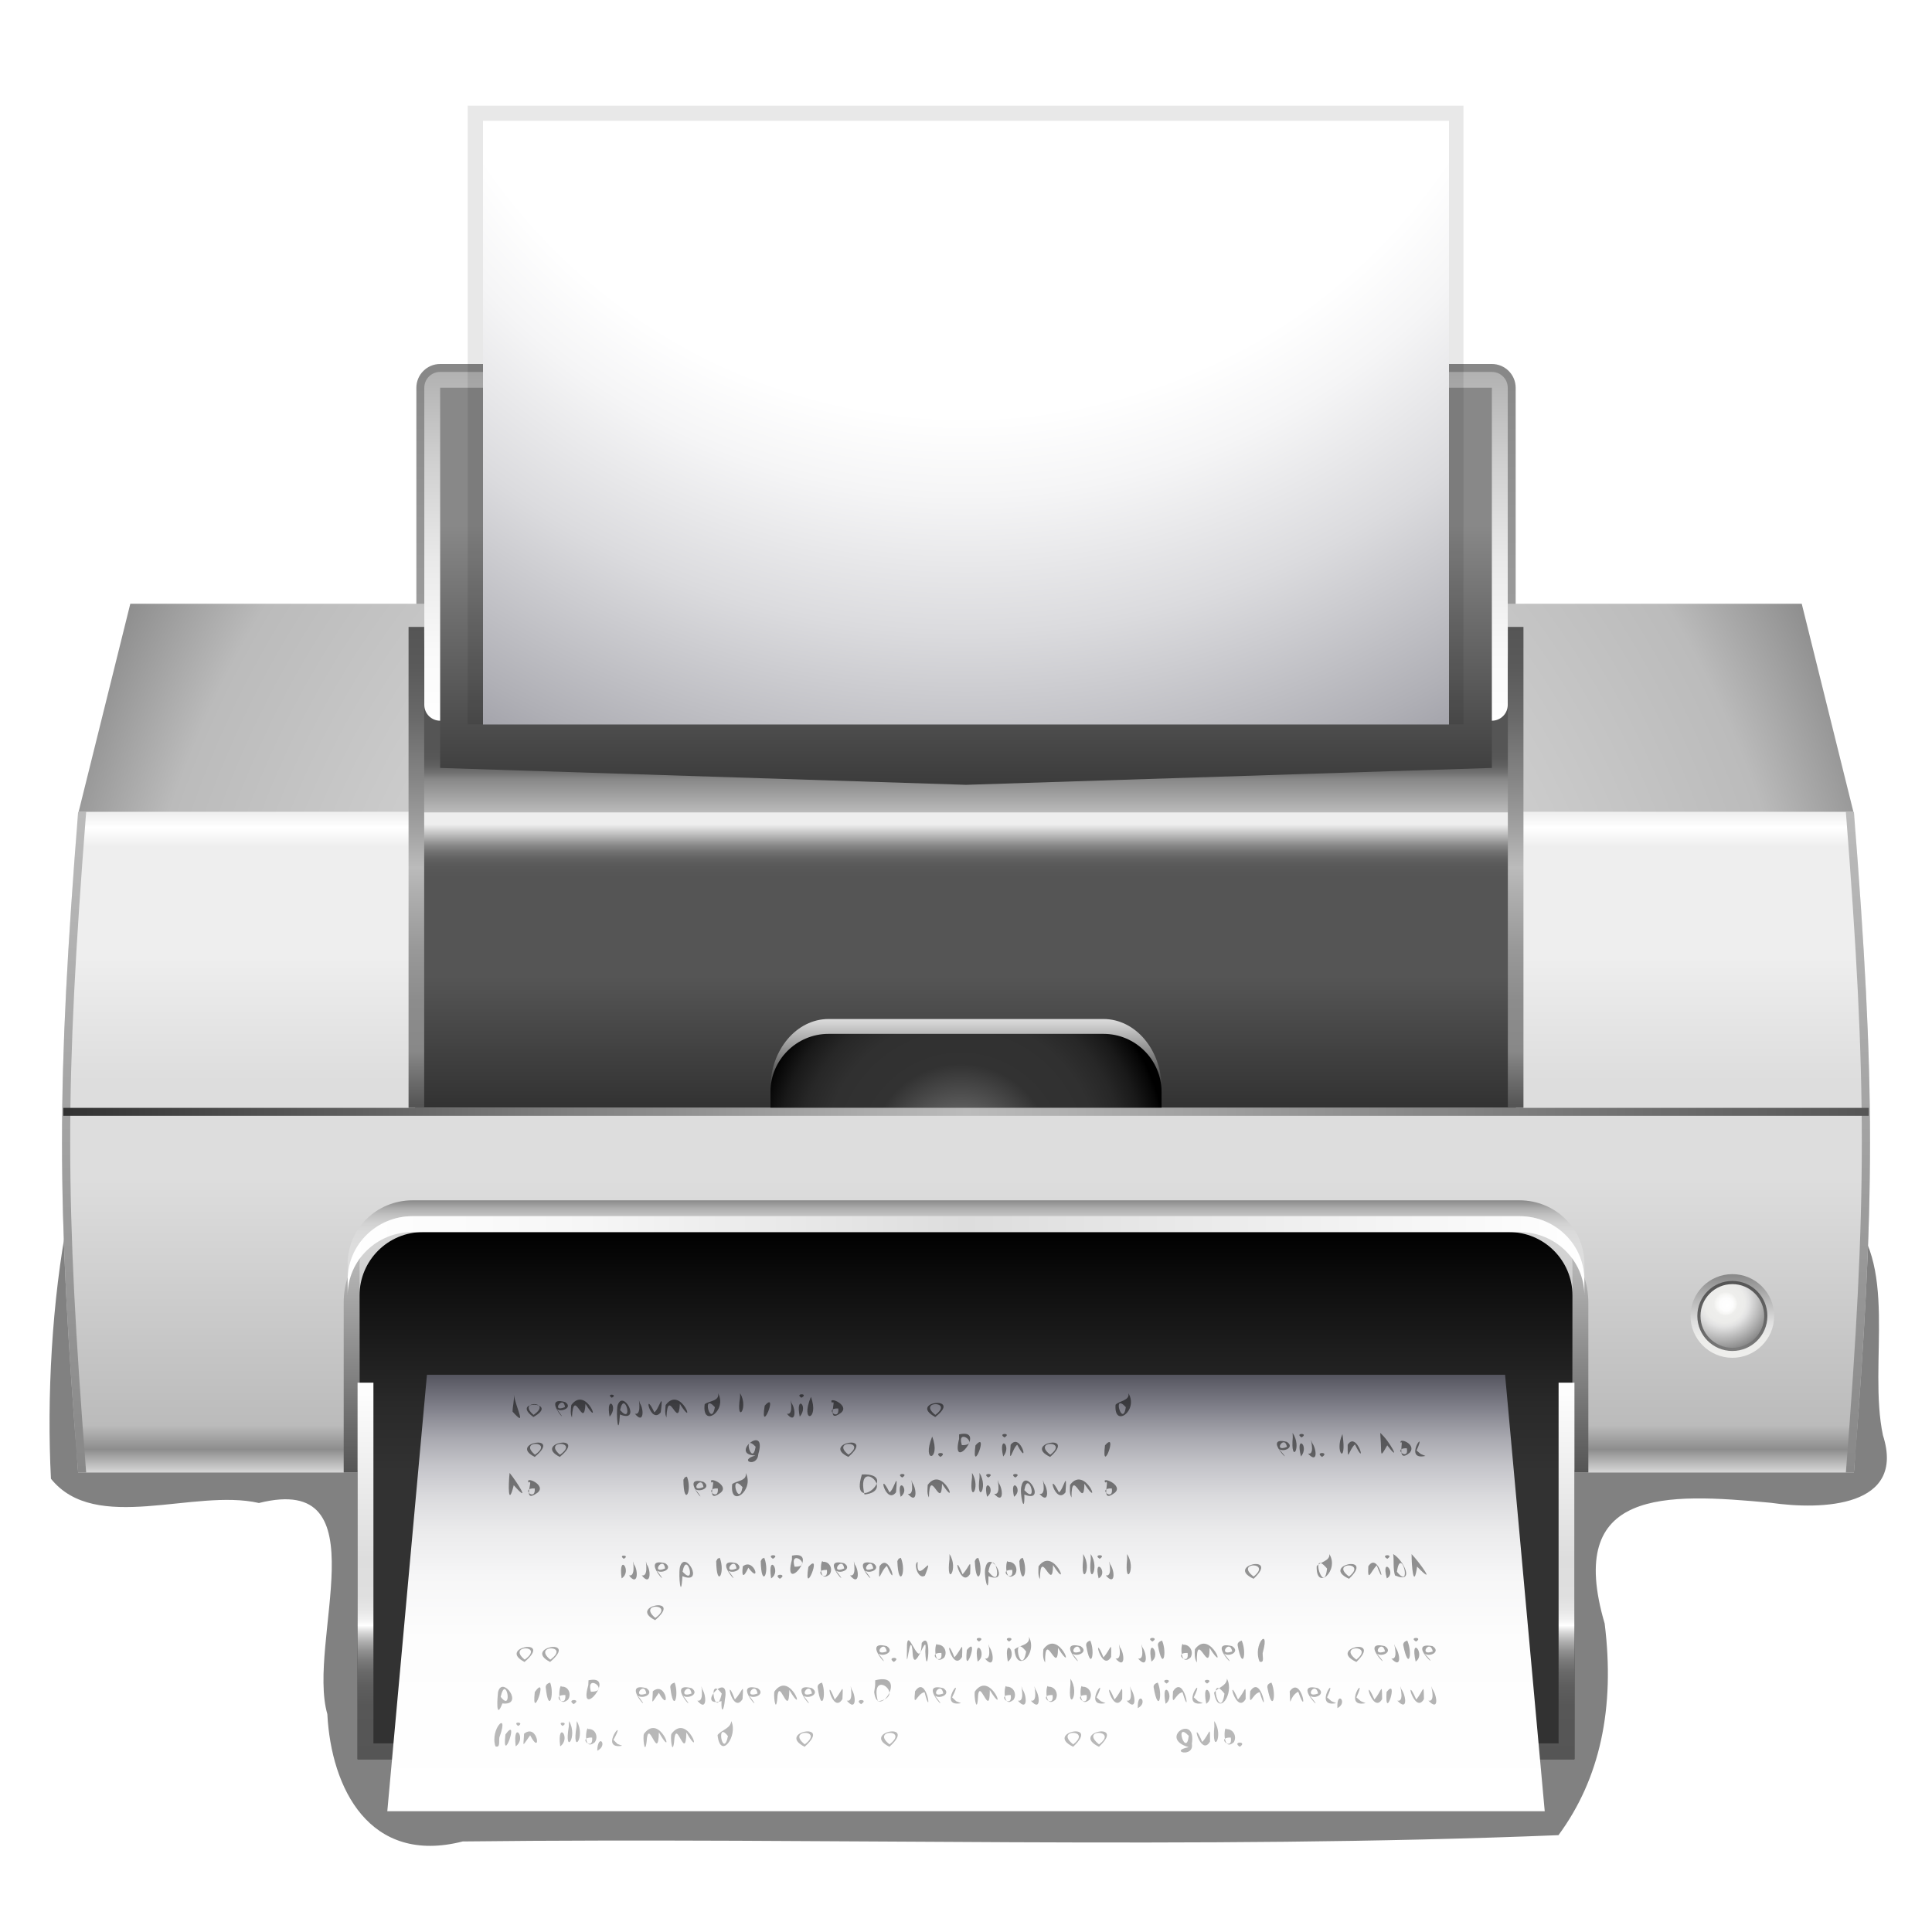 <?xml version="1.0" encoding="UTF-8" standalone="no"?>
<svg xmlns="http://www.w3.org/2000/svg" xmlns:xlink="http://www.w3.org/1999/xlink" width="128" height="128" version="1.0">
  <defs>
    <linearGradient id="n" x1="113.62" x2="113.62" y1="87.807" y2="82.264" gradientUnits="userSpaceOnUse">
      <stop offset="0" stop-color="#eeeeec"/>
      <stop offset=".241" stop-color="#ececea"/>
      <stop offset=".379" stop-color="#e3e3e3"/>
      <stop offset=".438" stop-color="#ddd"/>
      <stop offset="1" stop-color="#888"/>
    </linearGradient>
    <linearGradient id="u" x1="63.254" x2="63.254" y1="143.447" y2="87.914" gradientUnits="userSpaceOnUse">
      <stop offset="0" stop-color="#888"/>
      <stop offset="1"/>
    </linearGradient>
    <linearGradient id="m" x1="62.848" x2="62.848" y1="22.356" y2="70.505" gradientUnits="userSpaceOnUse">
      <stop offset=".035" stop-color="#888"/>
      <stop offset="1" stop-color="#323232"/>
    </linearGradient>
    <linearGradient id="o" x1="62.849" x2="62.849" y1="45.6" y2="2.882" gradientUnits="userSpaceOnUse">
      <stop offset="0" stop-color="#fff"/>
      <stop offset=".109" stop-color="#f9f9f9"/>
      <stop offset=".252" stop-color="#e9e9e9"/>
      <stop offset=".412" stop-color="#cecece"/>
      <stop offset=".587" stop-color="#a8a8a8"/>
      <stop offset=".772" stop-color="#787878"/>
      <stop offset=".963" stop-color="#3e3e3e"/>
      <stop offset="1" stop-color="#323232"/>
    </linearGradient>
    <linearGradient id="l" x1="62.849" x2="62.849" y1="118.868" y2="88.93" gradientUnits="userSpaceOnUse">
      <stop offset="0" stop-color="#fff"/>
      <stop offset=".396" stop-color="#fdfdfd"/>
      <stop offset=".538" stop-color="#f6f6f7"/>
      <stop offset=".64" stop-color="#ebebec"/>
      <stop offset=".722" stop-color="#dadadd"/>
      <stop offset=".792" stop-color="#c4c4c9"/>
      <stop offset=".854" stop-color="#a9a9b0"/>
      <stop offset=".909" stop-color="#8a8a93"/>
      <stop offset=".911" stop-color="#888892"/>
      <stop offset="1" stop-color="#55555f"/>
    </linearGradient>
    <linearGradient id="p" x1="62.849" x2="62.849" y1="114.405" y2="89.456" gradientUnits="userSpaceOnUse">
      <stop offset="0" stop-color="#555"/>
      <stop offset=".143" stop-color="#575757"/>
      <stop offset=".195" stop-color="#5e5e5e"/>
      <stop offset=".232" stop-color="#696969"/>
      <stop offset=".262" stop-color="#7a7a7a"/>
      <stop offset=".287" stop-color="#909090"/>
      <stop offset=".31" stop-color="#acacac"/>
      <stop offset=".331" stop-color="#ccc"/>
      <stop offset=".349" stop-color="#f0f0f0"/>
      <stop offset=".355" stop-color="#fff"/>
      <stop offset=".372" stop-color="#f1f1f1"/>
      <stop offset=".398" stop-color="#e6e6e6"/>
      <stop offset=".433" stop-color="#dfdfdf"/>
      <stop offset=".533" stop-color="#ddd"/>
      <stop offset="1" stop-color="#fff"/>
    </linearGradient>
    <linearGradient id="k" x1="21.881" x2="103.816" y1="81.052" y2="81.052" gradientUnits="userSpaceOnUse">
      <stop offset="0" stop-color="#fff"/>
      <stop offset=".192" stop-color="#f6f6f6"/>
      <stop offset=".5" stop-color="#ddd"/>
      <stop offset="1" stop-color="#fff"/>
    </linearGradient>
    <linearGradient id="j" x1="62.849" x2="62.849" y1="95.409" y2="79.477" gradientUnits="userSpaceOnUse">
      <stop offset="0" stop-color="#323232"/>
      <stop offset=".288" stop-color="#292929"/>
      <stop offset=".766" stop-color="#0f0f0f"/>
      <stop offset="1"/>
    </linearGradient>
    <linearGradient id="i" x1="103.519" x2="103.519" y1="95.409" y2="80.879" gradientUnits="userSpaceOnUse">
      <stop offset="0" stop-color="#555"/>
      <stop offset="1" stop-color="#bbb"/>
    </linearGradient>
    <linearGradient id="h" x1="22.179" x2="22.179" y1="95.409" y2="80.879" gradientUnits="userSpaceOnUse">
      <stop offset="0" stop-color="#555"/>
      <stop offset="1" stop-color="#bbb"/>
    </linearGradient>
    <linearGradient id="g" x1="62.849" x2="62.849" y1="77.376" y2="82.627" gradientUnits="userSpaceOnUse">
      <stop offset="0" stop-color="#888"/>
      <stop offset=".022" stop-color="#919191"/>
      <stop offset=".102" stop-color="#adadad"/>
      <stop offset=".189" stop-color="#c2c2c2"/>
      <stop offset=".285" stop-color="#d1d1d1"/>
      <stop offset=".397" stop-color="#dadada"/>
      <stop offset=".562" stop-color="#ddd"/>
    </linearGradient>
    <linearGradient id="f" x1="3.04" x2="122.657" y1="71.511" y2="71.511" gradientUnits="userSpaceOnUse">
      <stop offset="0" stop-color="#323232"/>
      <stop offset=".5" stop-color="#bbb"/>
      <stop offset="1" stop-color="#555"/>
    </linearGradient>
    <linearGradient id="q" x1="62.848" x2="62.848" y1="65.362" y2="71.182" gradientUnits="userSpaceOnUse">
      <stop offset="0" stop-color="#ddd"/>
      <stop offset="1"/>
    </linearGradient>
    <linearGradient id="e" x1="99.265" x2="99.265" y1="71.248" y2="39.386" gradientUnits="userSpaceOnUse">
      <stop offset=".006" stop-color="#555"/>
      <stop offset=".118" stop-color="#888"/>
      <stop offset=".221" stop-color="#8c8c8c"/>
      <stop offset=".334" stop-color="#999"/>
      <stop offset=".449" stop-color="#afafaf"/>
      <stop offset=".5" stop-color="#bbb"/>
      <stop offset=".561" stop-color="#a7a7a7"/>
      <stop offset=".688" stop-color="#848484"/>
      <stop offset=".807" stop-color="#6a6a6a"/>
      <stop offset=".915" stop-color="#5a5a5a"/>
      <stop offset="1" stop-color="#555"/>
    </linearGradient>
    <linearGradient id="d" x1="26.433" x2="26.433" y1="71.248" y2="39.386" gradientUnits="userSpaceOnUse">
      <stop offset=".006" stop-color="#555"/>
      <stop offset=".118" stop-color="#888"/>
      <stop offset=".221" stop-color="#8c8c8c"/>
      <stop offset=".334" stop-color="#999"/>
      <stop offset=".449" stop-color="#afafaf"/>
      <stop offset=".5" stop-color="#bbb"/>
      <stop offset=".561" stop-color="#a7a7a7"/>
      <stop offset=".688" stop-color="#848484"/>
      <stop offset=".807" stop-color="#6a6a6a"/>
      <stop offset=".915" stop-color="#5a5a5a"/>
      <stop offset="1" stop-color="#555"/>
    </linearGradient>
    <linearGradient id="c" x1="62.814" x2="62.814" y1="78.669" y2="59.097" gradientTransform="rotate(180 62.815 55.386)" gradientUnits="userSpaceOnUse">
      <stop offset="0" stop-color="#323232"/>
      <stop offset=".444" stop-color="#555"/>
      <stop offset=".592" stop-color="#555"/>
      <stop offset=".781" stop-color="#555"/>
      <stop offset=".817" stop-color="#585858"/>
      <stop offset=".843" stop-color="#616161"/>
      <stop offset=".866" stop-color="#717171"/>
      <stop offset=".887" stop-color="#878787"/>
      <stop offset=".888" stop-color="#888"/>
      <stop offset="1" stop-color="#bbb"/>
    </linearGradient>
    <linearGradient id="r" x1="62.815" x2="62.815" y1="71.248" y2="51.676" gradientUnits="userSpaceOnUse">
      <stop offset="0" stop-color="#323232"/>
      <stop offset=".444" stop-color="#555"/>
      <stop offset=".592" stop-color="#555"/>
      <stop offset=".781" stop-color="#555"/>
      <stop offset=".817" stop-color="#585858"/>
      <stop offset=".843" stop-color="#616161"/>
      <stop offset=".866" stop-color="#717171"/>
      <stop offset=".887" stop-color="#878787"/>
      <stop offset=".888" stop-color="#888"/>
      <stop offset=".959" stop-color="#eee"/>
    </linearGradient>
    <linearGradient id="b" x1="121.94" x2="121.94" y1="95.409" y2="51.64" gradientUnits="userSpaceOnUse">
      <stop offset="0" stop-color="#888"/>
      <stop offset="1" stop-color="#bbb"/>
    </linearGradient>
    <linearGradient id="a" x1="3.756" x2="3.756" y1="95.409" y2="51.64" gradientUnits="userSpaceOnUse">
      <stop offset="0" stop-color="#888"/>
      <stop offset="1" stop-color="#bbb"/>
    </linearGradient>
    <linearGradient id="t" x1="62.849" x2="62.849" y1="95.409" y2="51.64" gradientUnits="userSpaceOnUse">
      <stop offset="0" stop-color="#d8d8d8"/>
      <stop offset=".035" stop-color="#8d8d8d"/>
      <stop offset=".071" stop-color="#bbb"/>
      <stop offset=".444" stop-color="#ddd"/>
      <stop offset=".592" stop-color="#ddd"/>
      <stop offset=".781" stop-color="#eee"/>
      <stop offset=".928" stop-color="#eee"/>
      <stop offset=".947" stop-color="#eee"/>
      <stop offset=".976" stop-color="#fff"/>
      <stop offset="1" stop-color="#eee"/>
    </linearGradient>
    <linearGradient id="s" x1="62.849" x2="62.849" y1="22.49" y2="65.209" gradientUnits="userSpaceOnUse">
      <stop offset="0" stop-color="#888"/>
      <stop offset="1" stop-color="#bbb"/>
    </linearGradient>
    <linearGradient xlink:href="#a" id="D" x1="3.756" x2="3.756" y1="95.409" y2="51.64" gradientUnits="userSpaceOnUse"/>
    <linearGradient xlink:href="#b" id="E" x1="121.94" x2="121.94" y1="95.409" y2="51.64" gradientUnits="userSpaceOnUse"/>
    <linearGradient xlink:href="#c" id="H" x1="62.814" x2="62.814" y1="78.669" y2="59.097" gradientTransform="rotate(180 62.815 55.386)" gradientUnits="userSpaceOnUse"/>
    <linearGradient xlink:href="#d" id="I" x1="26.433" x2="26.433" y1="71.248" y2="39.386" gradientUnits="userSpaceOnUse"/>
    <linearGradient xlink:href="#e" id="J" x1="99.265" x2="99.265" y1="71.248" y2="39.386" gradientUnits="userSpaceOnUse"/>
    <linearGradient xlink:href="#f" id="M" x1="3.04" x2="122.657" y1="71.511" y2="71.511" gradientUnits="userSpaceOnUse"/>
    <linearGradient xlink:href="#g" id="N" x1="62.849" x2="62.849" y1="77.376" y2="82.627" gradientUnits="userSpaceOnUse"/>
    <linearGradient xlink:href="#h" id="O" x1="22.179" x2="22.179" y1="95.409" y2="80.879" gradientUnits="userSpaceOnUse"/>
    <linearGradient xlink:href="#i" id="P" x1="103.519" x2="103.519" y1="95.409" y2="80.879" gradientUnits="userSpaceOnUse"/>
    <linearGradient xlink:href="#j" id="Q" x1="62.849" x2="62.849" y1="95.409" y2="79.477" gradientUnits="userSpaceOnUse"/>
    <linearGradient xlink:href="#k" id="R" x1="21.881" x2="103.816" y1="81.052" y2="81.052" gradientUnits="userSpaceOnUse"/>
    <linearGradient xlink:href="#l" id="T" x1="62.849" x2="62.849" y1="118.868" y2="88.93" gradientUnits="userSpaceOnUse"/>
    <linearGradient xlink:href="#m" id="V" x1="62.848" x2="62.848" y1="31.132" y2="49.129" gradientUnits="userSpaceOnUse"/>
    <linearGradient xlink:href="#n" id="X" x1="113.62" x2="113.62" y1="87.807" y2="82.264" gradientTransform="translate(1.152 2.15)" gradientUnits="userSpaceOnUse"/>
    <linearGradient xlink:href="#o" id="U" x1="62.849" x2="62.849" y1="45.6" y2="2.882" gradientTransform="translate(1.152 2.15)" gradientUnits="userSpaceOnUse"/>
    <linearGradient xlink:href="#p" id="S" x1="62.849" x2="62.849" y1="114.405" y2="89.456" gradientTransform="translate(1.152 2.15)" gradientUnits="userSpaceOnUse"/>
    <linearGradient xlink:href="#q" id="K" x1="62.848" x2="62.848" y1="65.362" y2="71.182" gradientTransform="translate(1.152 2.15)" gradientUnits="userSpaceOnUse"/>
    <linearGradient xlink:href="#r" id="G" x1="62.815" x2="62.815" y1="71.248" y2="51.676" gradientTransform="translate(1.152 2.15)" gradientUnits="userSpaceOnUse"/>
    <linearGradient xlink:href="#s" id="B" x1="62.849" x2="62.849" y1="22.49" y2="65.209" gradientTransform="translate(1.152 2.15)" gradientUnits="userSpaceOnUse"/>
    <linearGradient xlink:href="#t" id="C" x1="62.849" x2="62.849" y1="95.409" y2="51.64" gradientTransform="translate(1.152 2.15)" gradientUnits="userSpaceOnUse"/>
    <linearGradient xlink:href="#u" id="W" x1="62.65" x2="62.802" y1="111.436" y2="87.908" gradientUnits="userSpaceOnUse"/>
    <radialGradient id="w" cx="112.791" cy="83.794" r="4.042" fx="113.269" fy="84.335" gradientUnits="userSpaceOnUse">
      <stop offset="0" stop-color="#fff"/>
      <stop offset=".104" stop-color="#fdfdfd"/>
      <stop offset=".163" stop-color="#f6f6f4"/>
      <stop offset=".195" stop-color="#eeeeec"/>
      <stop offset=".329" stop-color="#ececea"/>
      <stop offset=".405" stop-color="#e3e3e3"/>
      <stop offset=".438" stop-color="#ddd"/>
      <stop offset=".864" stop-color="#888"/>
    </radialGradient>
    <radialGradient id="v" cx="113.926" cy="88.516" r="5.781" gradientUnits="userSpaceOnUse">
      <stop offset="0" stop-color="#888"/>
      <stop offset=".105" stop-color="#828282"/>
      <stop offset="1" stop-color="#555"/>
    </radialGradient>
    <radialGradient id="x" cx="62.849" cy="-17.076" r="89.637" gradientUnits="userSpaceOnUse">
      <stop offset="0" stop-color="#fff"/>
      <stop offset=".456" stop-color="#fff"/>
      <stop offset=".519" stop-color="#f5f5f6"/>
      <stop offset=".627" stop-color="#dbdbde"/>
      <stop offset=".764" stop-color="#b0b0b6"/>
      <stop offset=".876" stop-color="#888892"/>
    </radialGradient>
    <radialGradient id="y" cx="62.499" cy="74.399" r="13.655" gradientUnits="userSpaceOnUse">
      <stop offset="0" stop-color="#888"/>
      <stop offset=".444" stop-color="#323232"/>
      <stop offset=".663" stop-color="#303030"/>
      <stop offset=".789" stop-color="#272727"/>
      <stop offset=".891" stop-color="#191919"/>
      <stop offset=".98" stop-color="#060606"/>
      <stop offset="1"/>
    </radialGradient>
    <radialGradient id="z" cx="62.849" cy="71.596" r="67.113" gradientUnits="userSpaceOnUse">
      <stop offset="0" stop-color="#eee"/>
      <stop offset=".238" stop-color="#e5e5e5"/>
      <stop offset=".634" stop-color="#cbcbcb"/>
      <stop offset=".84" stop-color="#bbb"/>
      <stop offset=".97" stop-color="#888"/>
    </radialGradient>
    <radialGradient xlink:href="#v" id="Y" cx="113.926" cy="88.516" r="5.781" gradientUnits="userSpaceOnUse"/>
    <radialGradient xlink:href="#w" id="Z" cx="112.791" cy="83.794" r="4.042" fx="113.269" fy="84.335" gradientUnits="userSpaceOnUse"/>
    <radialGradient xlink:href="#x" id="ab" cx="62.849" cy="-17.076" r="89.637" gradientTransform="matrix(.937 0 0 .936 5.09 5.301)" gradientUnits="userSpaceOnUse"/>
    <radialGradient xlink:href="#y" id="L" cx="62.499" cy="74.399" r="13.655" gradientTransform="translate(1.152 2.15)" gradientUnits="userSpaceOnUse"/>
    <radialGradient xlink:href="#z" id="F" cx="62.849" cy="71.596" r="67.113" gradientTransform="matrix(1 0 0 1.125 1.152 -4.319)" gradientUnits="userSpaceOnUse"/>
    <filter id="aa">
      <feGaussianBlur stdDeviation=".535"/>
    </filter>
    <filter id="A">
      <feGaussianBlur stdDeviation="1.64"/>
    </filter>
  </defs>
  <path d="M4.5 80.688c-1.068 5.468-1.401 11.93-1.125 17.281 2.96 3.693 9.481.625 13.781 1.609 8.2-2.05 3.149 9.195 4.531 13.985.252 4.918 2.794 10.013 8.969 8.438 24.168-.279 48.58.557 72.597-.417 2.754-3.736 3.756-8.423 3.06-14.021-2.634-8.967 4.011-8.655 11-8 3.428.493 8.962.296 7.438-4.469-1.015-4.778 1.158-11.588-2.579-14.864C83.47 80.006 44.72 80.101 6 80l-.909.417L4.5 80.688z" filter="url(#A)" opacity=".7"/>
  <path fill="url(#B)" d="M29.161 24.115c-.869 0-1.576.707-1.576 1.576V46.7c0 .869.707 1.576 1.576 1.576h69.68c.869 0 1.576-.707 1.576-1.576V25.691c0-.869-.707-1.576-1.576-1.576h-69.68z"/>
  <path fill="url(#C)" d="M5.176 53.79H122.826c1.422 18.063 1.422 25.707 0 43.769H5.176c-1.422-18.063-1.422-25.706 0-43.769z"/>
  <g transform="translate(1.152 2.15)">
    <path fill="url(#D)" d="M4.556 51.64h-.532c-1.422 18.063-1.422 25.707 0 43.769h.532c-1.409-18.063-1.409-25.706 0-43.769z"/>
    <path fill="url(#E)" d="M121.674 51.64h-.532c1.409 18.063 1.409 25.707 0 43.769h.532c1.422-18.063 1.422-25.706 0-43.769z"/>
  </g>
  <path fill="url(#F)" d="M8.633 40H119.37c1.142 4.597 2.282 9.193 3.424 13.789H5.208c1.142-4.596 2.283-9.192 3.425-13.789z"/>
  <path fill="url(#G)" d="M27.501 53.826h72.933v19.573H27.501z"/>
  <path fill="url(#H)" d="M27.349 32.104h70.932l1 19.572H26.349l1-19.572z" transform="translate(1.152 2.15)"/>
  <g transform="translate(1.152 2.15)">
    <path fill="url(#I)" d="M25.916 39.385h1.035v31.863h-1.035z"/>
    <path fill="url(#J)" d="M98.747 39.385h1.034v31.863h-1.034z"/>
  </g>
  <path fill="url(#K)" d="M76.956 72.086c0-2.527-1.725-4.574-3.852-4.574h-18.206c-2.127 0-3.852 2.047-3.852 4.574v1.246h25.91v-1.246z"/>
  <path fill="url(#L)" d="M76.956 72.348c0-2.127-1.725-3.852-3.852-3.852h-18.206c-2.127 0-3.852 1.725-3.852 3.852v1.051h25.91v-1.051z"/>
  <path fill="url(#M)" d="M3.04 71.249h119.617v.525H3.04z" transform="translate(1.152 2.15)"/>
  <g transform="translate(1.152 2.15)">
    <path fill="url(#N)" d="M99.52 77.375H26.178c-2.373 0-4.297 1.881-4.297 4.201v1.051c0-2.32 1.924-4.201 4.297-4.201H99.52c2.373 0 4.297 1.881 4.297 4.201v-1.051c-.001-2.32-1.924-4.201-4.297-4.201z"/>
    <path fill="url(#O)" d="M22.74 80.879c-.689.871-1.121 2.01-1.121 3.271v11.258h1.05V81.696c0-.279.032-.549.071-.817z"/>
    <path fill="url(#P)" d="M102.958 80.879c.038.268.07.537.07.816v13.713h1.051V84.151c0-1.262-.433-2.401-1.121-3.272z"/>
    <path fill="url(#Q)" d="M98.826 79.477H26.871c-2.32 0-4.202 1.881-4.202 4.201v11.73h80.359v-11.73c0-2.32-1.882-4.201-4.202-4.201z"/>
    <path fill="url(#R)" d="M99.52 78.426H26.178c-2.373 0-4.297 1.881-4.297 4.201v1.051c0-2.32 1.924-4.201 4.297-4.201H99.52c2.373 0 4.297 1.881 4.297 4.201v-1.051c-.001-2.32-1.924-4.201-4.297-4.201z"/>
  </g>
  <path fill="#323232" d="M23.69 97.383v19.172h80.621V97.383H23.69z"/>
  <path fill="url(#S)" d="M103.261 91.606v23.898H24.74V91.606h-1.05v24.949h80.621V91.606h-1.05z"/>
  <path fill="url(#T)" d="M27.134 88.93h71.429l2.627 29.938H24.508l2.626-29.938z" transform="matrix(1 0 0 .966 1.152 5.174)"/>
  <path fill="url(#U)" d="M29.161 24.64c-.58 0-1.05.471-1.05 1.05v21.009c0 .581.47 1.05 1.05 1.05h69.68c.581 0 1.051-.47 1.051-1.05V25.691c0-.58-.47-1.05-1.051-1.05h-69.68v-.001z"/>
  <path fill="url(#V)" d="M28.009 23.541v22.672l34.84 1.007 34.839-1.007V23.541H28.009z" transform="matrix(1 0 0 1.111 1.152 -.465)"/>
  <g fill="url(#W)" opacity=".6" transform="translate(1.152 2.15)">
    <path d="M32.89 90.235c.13.892.914 2.265-.083 1.138.001-.382.129-.755.083-1.138zM34.187 91.731c-1.604-1.158 1.814-1.01 0-.001v.001zm.013-.143c1.331-.919-1.178-.981 0 0z"/>
    <path d="M34.967 90.981c1.028-1.121-.388 2.039 0 0z"/>
    <path d="M35.735 91.209c1.146 1.444-1.153-.942.552-.469.545.358-.242.69-.552.469zm.547-.138c-.118-.855-.986.425 0 0zm.415-.135c1.027-1.368 2.064 1.748.941-.079-.099 1.831-.782-1.239-.897.902-.123-.256-.068-.552-.043-.823zm2.68-.482c-.43-.305.469-.239 0 0zM39.236 91.709c-.272-1.513.636-.728 0 0zm.522-.716c.338-1.204 1.639 1.172.162.57-.098 1.648-.271.041-.162-.57zm.174.281c.917 1.038.289-1.415 0 0zm.979.238c.549.137.137-1.405.326-.7.293.421.264 1.434-.326.7zm1.715-.094c-.692.867-1.198-1.609-.426-.001.326-.208.619-1.55.426.001zm.324-.482c1.021-1.366 2.078 1.748.94-.079-.082 1.833-.795-1.24-.888.901-.126-.255-.074-.552-.052-.822zm3.474-.781c.633 1.183-1.093 2.334-.889.728.282-.229.999-.196.889-.728zm-.212.926c-.91-1.027-.263 1.406 0 0z"/>
    <path d="M47.101 91.731c-1.827-1.017 1.943-1.462 0 0zm.01-.143c1.304-.929-1.2-.969 0 0z"/>
    <path d="M47.884 90.155c.595 1.015-.296 2.098-.008.288l.008-.288z"/>
    <path d="M48.75 91.731c-1.829-1.018 1.938-1.461 0 0zm.01-.143c1.299-.928-1.2-.97 0 0z"/>
    <path d="M49.512 90.981c.959-1.07-.337 2.085 0 0zm1.466.531c.556.14.111-1.404.314-.7.298.419.288 1.43-.314.7zm.968-1.058c-.496-.303.535-.304 0 0zM51.833 91.709c-.307-1.513.621-.731 0 0zm.74-1.314c.588 1.576-.753 1.815 0 0zm1.991 1.057c-1.036.783-.231-.994-.589-.66-.324-.49 1.22.148.589.66zm-.177-.285c-1.02-.047.103.903 0 0z"/>
    <path d="M54.869 90.936c1.008-1.363 2.11 1.749.941-.079-.048 1.837-.812-1.242-.867.901-.132-.252-.089-.55-.074-.822zm1.856.273c1.292 1.416-1.204-.912.537-.468.553.351-.214.698-.537.468zm.542-.138c-.138-.851-.977.419 0 0zm.638-.676c.603 1.574-.736 1.818 0 0zM58.23 91.979c-.076-.938.729-.358 0 0zm1.959-.309c-1.579.317.29-1.992-.572-.357l.266.239.306.119z"/>
    <path d="M60.809 91.731c-1.853-1.011 1.894-1.462 0 0zm.006-.143c1.275-.939-1.222-.958 0 0z"/>
    <path d="M61.552 90.936c.677-.871 1.264 1.609.435-.001-.323.221-.579 1.54-.435.001zm1.143.576c.56.139.077-1.403.299-.699.303.417.323 1.424-.299.699zm.963-.303c1.308 1.415-1.213-.909.531-.469.555.347-.203.7-.531.469zm.541-.138c-.147-.849-.973.417 0 0zm1.136.599c-1.572.32.27-1.991-.575-.357l.27.238.305.12zm.463-1.275c.621 1.574-.706 1.823 0 0zm.57.814c1.314 1.416-1.215-.909.531-.468.557.347-.201.701-.531.468zm.54-.138c-.149-.849-.972.416 0 0zm.627-.676c.625 1.579-.703 1.818 0 0zm1.334 1.023c-.663.871-1.266-1.611-.428-0.0.322-.253.544-1.492.428 0zM69.278 91.209c1.323 1.416-1.22-.909.529-.468.559.347-.197.702-.529.468zm.54-.138c-.153-.848-.97.415 0 0zm.41-.09c.913-1.062-.257 2.084 0 0zm2.228.471c-1.045.779-.209-1.005-.637-.685-.361-.445 1.296.159.637.685zm-.186-.285c-1.028-.044.133.902 0 0z"/>
    <path d="M73.608 90.155c.692 1.149-.972 2.345-.852.764.24-.264.957-.275.852-.764zm-.169.926c-.941-1.035-.214 1.401 0 0z"/>
    <path d="M74.01 90.454c-.508-.298.515-.309 0 0zM73.945 91.709c-.37-1.511.595-.736 0 0zm.477-.716c.28-1.198 1.694 1.156.198.57.055 1.487-.347-.096-.198-.57zm.192.281c.958 1.05.233-1.41 0 0zm1.082-.82c-.507-.301.516-.305 0 0zM75.637 91.709c-.373-1.51.593-.736 0 0zm.462-.197c.564.138.047-1.401.283-.7.307.414.36 1.418-.283.7zm1.589.158c-1.564.33.221-1.992-.581-.356l.278.235.304.122zm.275-1.216c-.508-.3.513-.306 0 0zm-.055 1.255c-.381-1.51.59-.737 0 0zm.47-.773c.66-.873 1.307 1.61.436-.001-.329.268-.524 1.486-.436.001zm2.059.615c-.75 1.214-.466-.059-.52.11-1.118-.557 1.064-2.105.52-.11zm-.201-.488c-1.031-1.262-.218 1.677 0 0zm1.419.146c1.348 1.415-1.237-.904.517-.468.563.34-.176.706-.517.468zm.535-.138c-.163-.846-.962.41 0 0zm.377-.916c.659.993-.168 2.113.01.288l-.01-.288zm.591.299c-.511-.298.51-.309 0 0zM83.114 91.709c-.395-1.511.586-.736 0 0zm.669-1.314c.669 1.587-.653 1.814 0 0zm.6 1.336c-.551-.341.543-.345 0 0zm.966-1.496c1.024-.181.231.525.415.99-.764 1.139-.211-.771-.415-.99zM87.194 91.418c-.642.872-1.311-1.612-.428 0.0.332-.308.484-1.431.428-0zm.286.094c.57.139.017-1.4.27-.699.308.411.399 1.412-.27.699zm1.593.158c-1.553.337.174-1.991-.587-.355l.285.233.302.122zM89.362 91.209c1.316 1.447-1.253-.896.512-.469.566.337-.166.709-.512.469zm.534-.138c-.17-.845-.96.409 0 0zm1.338.138c1.321 1.446-1.255-.896.511-.468.567.337-.164.71-.511.468zm.534-.138c-.173-.844-.958.408 0 0zm1.279.347c-.638.873-1.328-1.612-.429 0.0.337-.334.46-1.402.429-0zm-59.414 1.364c.575 1.143-1.131 2.384-.907.728.297-.222 1.004-.183.907-.728zm-.233.933c-.902-1.027-.281 1.419 0 0z"/>
    <path d="M34.277 94.374c-1.807-.911 1.91-1.577 0 0zm.015-.147c1.335-.924-1.183-.986 0 0z"/>
    <path d="M35.1 92.782c.575 1.027-.346 2.109-.014.291l.014-.291z"/>
    <path d="M35.935 94.374c-1.811-.91 1.906-1.577 0 0zm.013-.147c1.334-.926-1.189-.983 0 0z"/>
    <path d="M36.717 93.612c.992-1.066-.394 2.103 0 0zm2.549.445c-.703.875-1.194-1.622-.429.001.322-.232.61-1.482.429-.001zm.575-1.033c.558 1.582-.802 1.845 0 0zm1.476.588c.981-1.065-.375 2.102 0 0zm.806-.529c-.434-.306.471-.242 0 0zm-.135 1.265c-.279-1.517.635-.731 0 0zm.476-.197c.557.142.131-1.415.326-.706.294.424.27 1.446-.326.706zm1.723-.094c-.698.875-1.206-1.622-.43.001.331-.207.613-1.565.43-.001zm.281.094c.557.141.126-1.414.323-.706.298.424.271 1.446-.323.706zm1.861 0c.555.139.122-1.414.321-.707.298.423.279 1.445-.321.707zm1.586-.059c-1.079.776-.175-1.012-.605-.686-.33-.46 1.285.164.605.686zm-.174-.291c-1.023-.043.098.912 0 0z"/>
    <path d="M49.086 94.192c-.06.926-1.376.412-.186.09-1.808-.051.821-2.196.186-.09zm-.174-.492c-.918-.987-.225 1.395 0 0z"/>
    <path d="M49.508 93.083c-.439-.304.467-.245 0 0zm-.118 1.265c-.3-1.517.625-.732 0 0zm.748-1.324c.583 1.58-.761 1.851 0 0zm.699 0c.586 1.584-.761 1.847 0 0zm.563.059c-.5-.308.543-.303 0 0zm-.114 1.265c-.306-1.519.625-.73 0 0zm.473-.197c.559.141.107-1.413.314-.707.299.422.295 1.443-.314.707zm1.972-.869c-.077 1.638 1.101-.823.46.94-.304.593-.777-.852-.46-.94z"/>
    <path d="M55.054 94.374c-1.848-.888 1.849-1.595 0 0zm.008-.147c1.292-.943-1.224-.964 0 0z"/>
    <path d="M55.82 92.782c.609 1.016-.269 2.116-.004.291l.004-.291zm1.335 1.275c-.684.877-1.24-1.623-.431.002.319-.208.587-1.557.431-.002zm.542-1.033c.606 1.593-.747 1.836 0 0zm.47.605c.308-1.211 1.678 1.171.182.574.013 1.496-.345-.1-.182-.574zm.184.286c.957 1.035.245-1.427 0 0zm1.738.177c-1.067.777-.189-1.012-.621-.688-.345-.455 1.293.164.621.688zm-.18-.291c-1.028-.042.115.912 0 0z"/>
    <path d="M60.607 93.024c.614 1.595-.735 1.835 0 0zm.548 1.35c-.536-.342.561-.348 0 0zm1.235-1.493c1.912-.435-.594 2.641-0.0.3l0-.3zm.183.715c1.291.022-.39-1.261 0 0zm.902.016c.932-1.057-.29 2.1 0 0z"/>
    <path d="M64.569 94.374c-1.862-.879 1.82-1.604 0 0zm.006-.147c1.273-.95-1.24-.957 0 0z"/>
    <path d="M65.398 93.083c-.507-.299.526-.312 0 0zm-.085 1.265c-.348-1.52.611-.73 0 0zm.493-.779c.685-.87 1.275 1.621.437-0-.321.21-.572 1.568-.437 0zm2.619.805c-1.868-.873 1.805-1.609 0 0zm.006-.147c1.264-.956-1.25-.951 0 0z"/>
    <path d="M69.164 93.612c.919-1.055-.267 2.099 0 0zm.697-.043c.679-.87 1.284 1.622.437-.001-.321.216-.561 1.561-.437.001zm1.904.523c-1.055.779-.206-1.011-.639-.692-.36-.448 1.301.166.639.692zm-.188-.291c-1.031-.038.137.91 0 0z"/>
    <path d="M72.056 93.612c.914-1.055-.255 2.099 0 0z"/>
    <path d="M72.843 93.848c1.333 1.426-1.233-.918.525-.476.561.345-.184.712-.525.476zm.54-.139c-.148-.862-.977.414 0 0zm1.43-.14c.672-.87 1.296 1.623.437-.002-.321.231-.545 1.542-.437.002zm1.251-.486c-.511-.303.519-.308 0 0zm-.059 1.265c-.374-1.515.595-.738 0 0zm.457-1.566c.648.312 1.508 1.911.1 1.432-.171-.455-.037-.959-.1-1.432zm.213 1.138c.998 1.014.192-1.426 0 0zm.989-1.138c.647.584 1.373 2.079.445.824-.555.954-.37.547-.43-.428l-.015-.397zm2.951 1.31c-.979.79-.325-.979-.592-.651-.137-.373 1.074.08.592.651zm-.191-.291c-1.033-.037.15.909 0 0zm1.227.508c-1.572.34.208-2.012-.588-.36l.281.238.307.122zm1.261.039c-.468-1.185.69-2.141.215-.459l-.164.459h-.05z"/>
    <path d="M83.574 93.848c1.308 1.458-1.249-.91.52-.475.565.342-.173.715-.52.475zm.539-.139c-.161-.859-.972.412 0 0zm.374-.927c.664.995-.161 2.129.011.291l-.011-.291zm.596.301c-.514-.301.509-.31 0 0zm-.04 1.265c-.4-1.516.585-.738 0 0zm.461-.197c.573.141.02-1.409.273-.706.308.415.393 1.427-.273.706zm.934.223c-.546-.344.54-.345 0 0zM87.789 92.862c.327 2.165-.568 1.214 0 0zm.347.707c.622-.986 1.326 1.722.479-.025-.424.378-.49 1.302-.479.025zm2.156-.787c.658.578 1.421 2.077.465.824-.536.962-.361.54-.441-.427l-.024-.397zm1.96 1.31c-.962.791-.344-.977-.605-.651-.143-.372 1.074.078.605.651zm-.197-.291c-1.036-.034.171.907 0 0zm1.235.508c-1.56.346.162-2.012-.592-.359l.287.236.305.123zM32.611 95.436c.487.584 1.467 2.154.274.814-.382 1.534-.363-.033-.274-.814zm1.834 1.32c-1.079.783-.187-1.011-.572-.679-.288-.475 1.243.172.572.679zm-.169-.293c-1.027-.047.08.919 0 0z"/>
    <path d="M34.81 95.436c.649.405 1.265 1.993-.027 1.378-.09-.456.046-.919.027-1.378zm.13 1.147c.956 1.011.263-1.448 0 0zm1.151-.844c-.435-.308.473-.249 0 0zM35.942 97.014c-.255-1.42.696-.492 0 0zm.784-1.336c.348 1.023-.227 2.016-.241.223l.096-.159.145-.065zm1.154 1.078c-1.075.784-.195-1.01-.577-.68-.291-.473 1.244.172.577.68zm-.171-.293c-1.028-.047.084.919 0 0zm.442.354c.558.141.147-1.429.334-.713.292.425.261 1.46-.334.713zm.842 0c.556.139.146-1.429.332-.713.294.426.263 1.46-.332.713zm.986-.307c1.165 1.471-1.172-.963.554-.482.549.36-.229.71-.554.482zm.55-.14c-.113-.873-1.001.428 0 0zm.866-.082c.334-1.223 1.66 1.189.165.582-.029 1.514-.343-.106-.165-.582zm.176.289c.938 1.042.282-1.439 0 0zm1.062-1.141c.591 1.028-.321 2.129-.01.294l.01-.294zm1.176 1.32c-1.067.785-.202-1.01-.583-.68-.298-.471 1.245.171.583.68zm-.174-.293c-1.028-.045.094.918 0 0z"/>
    <path d="M44.36 95.678c.38.986-.223 2.045-.234.21l.092-.158.142-.052zm.545.832c1.178 1.471-1.179-.96.55-.482.551.358-.222.712-.55.482zm.55-.14c-.119-.872-1.0.426 0 0zm1.125.386c-1.064.785-.208-1.01-.588-.68-.303-.469 1.247.171.588.68zm-.174-.293c-1.027-.046.095.919 0 0zm1.846-1.027c.609 1.143-1.075 2.405-.894.742.284-.234 1.005-.206.894-.742zM48.042 96.375c-.926-1.041-.256 1.431 0 0z"/>
    <path d="M48.643 95.739c-.441-.308.471-.249 0 0zM48.522 97.014c-.287-1.421.685-.49 0 0zm1.232-.037c-1.598.3.345-2.046-.573-.366l.262.246.311.119zm.5-1.299c.411.993-.206 2.042-.236.222l.092-.159.144-.064zm1.316 1.043c-.698.885-1.227-1.646-.432.002.28-.615.569-.899.432-.002zm.321-.494c1.03-1.375 2.114 1.779.948-.077-.06 1.866-.812-1.258-.88.913-.133-.257-.085-.56-.068-.835zm1.735.59c.564.141.105-1.427.314-.713.301.423.303 1.454-.314.713zm1.108-1.139c.601 1.599-.755 1.864 0 0zm.537 1.362c-.537-.346.572-.348 0 0z"/>
    <path d="M55.95 95.536c2.664-.113-.872 2.822 0 0zm.171 1.328c2.13-.228-.597-2.581 0 0zm2.09-.143c-.692.885-1.246-1.647-.432.002.339-.207.575-1.597.432-.002zm.407-.982c-.507-.308.534-.313 0 0zM58.518 97.014c-.313-1.423.679-.487 0 0zm.474-.197c.566.141.089-1.426.306-.713.302.422.318 1.451-.306.713zm1.32-.59c1.021-1.373 2.136 1.779.948-.077-.036 1.87-.828-1.259-.869.913-.137-.255-.094-.559-.079-.835z"/>
    <path d="M62.5 97.04c-1.868-.889 1.835-1.616 0 0zm.007-.145c1.28-.959-1.241-.971 0 0z"/>
    <path d="M63.248 95.436c.628 1.016-.244 2.137 0 .294v-.294zm.496 0c.627 1.016-.239 2.136.001.294l-.001-.294zm.586.303c-.512-.305.531-.316 0 0zM64.243 97.014c-.327-1.423.674-.487 0 0zm.471-.197c.567.14.079-1.426.301-.713.302.421.335 1.448-.301.713zm1.402-1.078c-.512-.304.528-.318 0 0zM66.032 97.014c-.33-1.421.671-.49 0 0zm.494-.726c.291-1.22 1.7 1.18.189.582.034 1.496-.347-.112-.189-.582zm.188.289c.968 1.051.239-1.435 0 0zm.998.24c.569.14.07-1.425.296-.713.305.42.342 1.447-.296.713zm1.727-.096c-.678.886-1.275-1.647-.433.002.316-.196.559-1.601.433-.002zm.304-.494c1.012-1.37 2.158 1.781.947-.077-.009 1.872-.847-1.261-.854.912-.139-.254-.104-.558-.093-.835zm2.953.529c-1.031.788-.248-1.005-.618-.683-.327-.458 1.253.17.618.683zm-.186-.293c-1.035-.041.136.916 0 0z"/>
    <path d="M73.195 95.678c.446.996-.118 2.046-.227.222l.085-.158.142-.063zm.922 1.139c.573.142.052-1.425.289-.712.304.418.363 1.444-.289.712zm.968-.307c1.289 1.474-1.248-.924.527-.482.563.347-.179.722-.527.482zm.543-.14c-.151-.866-.982.416 0 0zm.409-.143c1.004-1.368 2.173 1.781.946-.077.01 1.874-.858-1.262-.844.911-.142-.252-.11-.557-.102-.834zm1.87.813c-.549-.343.553-.351 0 0zM32.237 102.182c.988.29-.079-2.144.424-1.087.168.542.443 1.953-.424 1.087zm1.947-.058c-.677 1.157-1.132-1.89-.577.022.473-.297.71-1.206.577-.022zm.282.095c.562.141.155-1.454.342-.725.304.425.246 1.499-.342.725zm.901-.537c.778-1.006 1.317.974.097 1.119-.333.076-.038-.951-.097-1.119zm.175.293c.943 1.053.287-1.466 0 0zm1.144-.068c1.18 1.491-1.235-.952.561-.488.551.367-.23.721-.561.488zm.557-.143c-.11-.882-1.014.432 0 0zm.423-.142c.673-1.16 1.154 1.879.592-.013-.494.196-.741 1.192-.592.013zm2.117-.809c.594 1.145-1.103 2.458-.906.765.282-.251.988-.237.906-.765zm-.226.957c-.816-1.053-.33 1.513 0 0z"/>
    <path d="M40.173 101.124c-.437-.316.476-.251 0 0zm-.141 1.298c-.237-1.769.74-.465 0 0zm.484-.203c.565.143.136-1.453.333-.725.31.425.258 1.498-.333.725zm.85 0c.564.141.134-1.452.331-.725.31.424.257 1.498-.331.725zm.993-.312c1.196 1.491-1.241-.949.559-.488.553.366-.226.723-.559.488zm.556-.143c-.116-.881-1.012.43 0 0zm.977-.082c.332-1.241 1.682 1.205.169.595-.092 1.648-.279.002-.169-.595zm.179.293c.952 1.057.277-1.465 0 0z"/>
    <path d="M45.514 102.448c-1.856-.923 1.905-1.632 0 0zm.01-.151c1.332-.958-1.224-1.004 0 0z"/>
    <path d="M46.536 101.061c.385 1.005-.216 2.078-.237.215l.093-.161.145-.053zm.553.846c1.209 1.491-1.247-.947.555-.487.555.364-.218.725-.555.487zm.555-.143c-.12-.88-1.008.428 0 0zm.419-.142c.771-.595 1.235 1.254.363.093-.339.754-.453.551-.363-.093zm1.421-.561c.389 1.002-.203 2.08-.235.216l.091-.162.143-.054zm.571.063c-.502-.319.546-.312 0 0zm-.119 1.298c-.265-1.776.732-.458 0 0zm.581.026c-.541-.347.58-.36 0 0zm.802-1.533c1.913-.403-.656 2.691-.005.276l.005-.276zm.172.732c1.316.026-.374-1.29 0 0zm.913.02c.975-1.106-.345 2.169 0 0zm1.409.492c-.812.669-.569-1.185-.444-.835.442-.037.686.476.444.835zm-.18-.297c-1.037-.041.109.927 0 0zm.593.045c1.227 1.49-1.256-.944.55-.487.558.362-.209.727-.55.487zm.554-.143c-.129-.878-1.004.426 0 0zm.384.455c.569.141.099-1.45.314-.725.313.421.301 1.491-.314.725zm.986-.312c1.231 1.491-1.258-.943.549-.488.559.361-.206.728-.549.488zm.553-.143c-.13-.878-1.002.425 0 0zm.417-.142c.673-1.022 1.262 1.781.487-.027-.435.329-.588 1.4-.487.027zm1.414-.561c.406 1.006-.171 2.079-.234.215l.09-.161.144-.054zm1.11.264c-.131 1.699 1.207-.901.482.916-.424.294-.787-.765-.482-.916z"/>
    <path d="M60.997 102.448c-1.884-.909 1.861-1.643 0 0zm.007-.151c1.297-.972-1.251-.989 0 0z"/>
    <path d="M61.755 100.813c.642.975-.247 2.271-.001.335l.001-.335zm1.367 1.311c-.651 1.059-1.242-1.795-.5.027.515-.565.545-1.172.5-.027zm.54-1.063c.411 1.006-.152 2.08-.231.216l.088-.162.143-.054zm.482.621c.298-1.239 1.717 1.195.19.595.022 1.48-.353-.14-.19-.595zm.19.293c1.098 1.406.353-1.891 0 0zm1.765.184c-.795.671-.593-1.19-.46-.834.438-.034.696.467.46.834zm-.187-.297c-1.04-.039.129.926 0 0zm.699-.801c.419 1.003-.14 2.082-.229.216l.087-.162.142-.055zm1.045.561c1.03-1.402 2.167 1.824.958-.083-.018 1.94-.849-1.304-.867.933-.144-.258-.103-.569-.092-.85z"/>
    <path d="M69.875 102.448c-1.897-.895 1.827-1.655 0 0zm.004-.151c1.277-.976-1.263-.984 0 0z"/>
    <path d="M70.608 100.813c.652.97-.211 2.273.005.335l-.005-.335zm.501 0c.656.968-.21 2.274.005.335l-.005-.335zm.596.311c-.513-.309.524-.322 0 0zm-.071 1.298c-.36-1.517.695-.396 0 0zm.472-.203c.579.143.057-1.449.294-.725.318.418.351 1.483-.294.725zm1.411-1.406c.657.968-.201 2.274.006.335l-.006-.335z"/>
    <path d="M74.146 101.907c1.312 1.493-1.309-.91.533-.488.566.352-.176.735-.533.488zm.547-.143c-.175-.863-.984.367 0 0zm1.169.621c-1.594.319.242-2.083-.59-.372l.281.244.309.127zm.447-1.324c.433 1.004-.101 2.083-.227.217l.084-.162.142-.055zm1.376 1.063c-.633 1.057-1.282-1.79-.501.027.504-.575.514-1.164.501-.027zm.289.095c.578.14.041-1.448.286-.725.319.416.369 1.48-.286.725zm.943.229c-.554-.354.56-.352 0 0zm.729-1.533c1.933-.45-.533 2.713.009.31l-.009-.31zm.208.732c1.312.013-.437-1.285 0 0zm.914.02c.914-1.098-.231 2.168 0 0z"/>
    <path d="M81.902 102.448c-1.92-.883 1.791-1.666 0 0zm.001-.151c1.253-.988-1.289-.971 0 0z"/>
    <path d="M82.702 101.124c-.515-.316.516-.315 0 0zm-.047 1.298c-.365-1.797.711-.436 0 0zm.477-.8c.681-1.049 1.21 1.786.562-.065-.401.394-.635 1.205-.562.065zm2.2.826c-1.925-.878 1.777-1.671 0 0zm.001-.151c1.244-.991-1.294-.967 0 0z"/>
    <path d="M86.92 100.813c.688 1.101-.891 2.475-.838.804.224-.296.891-.338.838-.804zm-.151.957c-1.202-1.427-.204 1.884 0 0z"/>
    <path d="M87.335 101.124c-.522-.309.513-.322 0 0zm-.037 1.298c-.402-1.52.69-.391 0 0z"/>
    <path d="M88.225 102.448c-1.928-.874 1.768-1.674 0 0zm0-.151c1.238-.995-1.299-.964 0 0zm1.277-.675c.677-1.05 1.229 1.785.562-.065-.397.396-.621 1.203-.562.065zm1.257-.498c-.525-.305.509-.325 0 0zm-.03 1.298c-.41-1.52.687-.391 0 0zm.424-1.609c.663.379 1.485 1.999.117 1.413-.14-.457-.058-.945-.117-1.413zm.246 1.17c1.047 1.304.256-1.802 0 0zm.971-1.17c.558.587 1.699 2.194.365.831-.228 1.582-.372-.06-.365-.831z"/>
    <path d="M93.536 102.704c-.146-.965.727-.383 0 0zm-60.454.836c.468 1.059-.863 2.522-1.002.837.295-.29 1.079-.273 1.002-.837zm-.24.968c-.806-1.065-.345 1.522 0 0zm1.219.391c-.838.667-.531-1.187-.419-.846.453-.043.671.496.419.846zm-.171-.301c-1.04-.043.081.94 0 0zm.498-.181c.779-1.018 1.325.979.098 1.127-.334.082-.037-.961-.098-1.127zm.175.296c.948 1.064.29-1.478 0 0zm1.167-.861c-.439-.319.48-.252 0 0zm-.151 1.313c-.223-1.767.747-.49 0 0zm.579-1.625c.746.328 1.261 2.163-.041 1.369-.066-.455.039-.913.041-1.369zm.135 1.179c.976 1.035.257-1.486 0 0zm1.904.143c-.689 1.076-1.179-1.82-.503.028.537-.554.598-1.196.503-.028zm.284.097c.568.145.146-1.466.337-.731.305.429.258 1.508-.337.731zm1.467-.556c.912-1.05-.306 2.055 0 0zm.745-.863c.53.653 1.472 2.091.289.92-.658 1.705-.206-.177-.289-.92z"/>
    <path d="M42.252 105.19c-1.857-.938 1.925-1.646 0 0zm.011-.15c1.347-.963-1.221-1.022 0 0z"/>
    <path d="M43.039 104.356c.688-1.075 1.21 1.82.512-.027-.54.553-.599 1.199-.512.027zm1.914.769c-1.627.296.372-2.099-.577-.376l.261.257.316.119zm1.104-.263c-.677 1.074-1.2-1.817-.501.028.532-.559.582-1.192.501-.028zm.285.097c.57.144.122-1.465.327-.731.309.427.282 1.505-.327.731zm.712.491c.025-1.204.739-.356 0 0zm1.009-.285c-.404-1.134.846-2.367.261-.625-.093.179.116.748-.261.625zm1.354-.266c-.819.671-.565-1.192-.438-.844.448-.039.685.485.438.844zm-.178-.301c-1.039-.042.1.939 0 0zm1.22.527c-1.623.301.35-2.099-.581-.377l.265.254.316.123zm.34-1.273c-.508-.323.551-.314 0 0zm-.118 1.313c-.269-1.773.732-.484 0 0zm.537-1.625c.622.992-.291 2.286-.007.339l.007-.339zm.587.312c-.509-.317.547-.32 0 0zm-.116 1.313c-.273-1.777.734-.479 0 0zm.482-.206c.573.145.111-1.464.32-.731.31.426.298 1.503-.32.731zm.99-1.107c-.509-.317.546-.319 0 0zm-.114 1.313c-.275-1.775.73-.482 0 0zm.482-.206c.572.143.107-1.464.318-.731.309.426.306 1.501-.318.731zm1.416 0c.574.145.103-1.464.316-.731.312.426.304 1.502-.316.731zm.985-1.107c-.513-.313.541-.323 0 0zm-.108 1.313c-.283-1.78.73-.477 0 0zm.748-1.373c.404 1.008-.175 2.1-.233.218l.09-.164.143-.055zm1.772 1.107c-.808.674-.582-1.195-.453-.842.444-.036.693.478.453.842zm-.183-.301c-1.043-.04.116.938 0 0zm.491-.242c1.046-1.419 2.154 1.841.966-.086-.038 1.956-.861-1.321-.866.958-.158-.259-.134-.584-.1-.871zm1.903.289c1.248 1.5-1.273-.949.546-.496.562.359-.194.738-.546.496zm.554-.146c-.16-.872-.996.371 0 0zm.648-.707c.412 1.011-.158 2.099-.233.218l.089-.163.144-.054zm.345 1.658c-.011-1.208.732-.361 0 0zm.983-1.91c.643.983-.245 2.292 0 .339v-.339zm1.377 1.322c-.653 1.072-1.253-1.812-.503.028.521-.568.543-1.184.503-.028zm1.06.263c-1.616.315.291-2.1-.589-.376l.275.25.314.126zm.471-1.333c.417 1.009-.141 2.101-.231.218l.087-.164.144-.055zm1.363 1.07c-.65 1.072-1.26-1.812-.504.028.518-.571.536-1.182.504-.028zm.29.097c.578.144.07-1.461.3-.731.315.423.341 1.496-.3.731zm1.436-.603c.651-1.07 1.279 1.812.512-.027-.526.566-.542 1.188-.512.027zm1.307.289c1.273 1.499-1.288-.944.537-.495.565.354-.178.742-.537.495zm.551-.146c-.17-.872-.991.37 0 0zm1.171.626c-1.609.32.261-2.1-.593-.375l.28.248.313.128zm.073.325c-.035-1.213.731-.361 0 0zm.965-1.094c.645-1.069 1.291 1.81.511-.027-.521.57-.535 1.185-.511.027zm2.079.506c-.637 1.07-1.282-1.809-.503.028.512-.576.521-1.178.503-.028zm.286-1.322c.664.974-.195 2.296.007.339l-.007-.339zm.503 0c.663.977-.194 2.295.007.339l-.007-.339zm1.269 1.359c-.787.68-.62-1.201-.476-.84.438-.03.708.466.476.84zm-.192-.301c-1.05-.037.146.936 0 0zm.581.592c-.559-.36.564-.357 0 0zm.999-.512c-.671 1.02.383-2.518.709-.127.261 1.357-.16-.36-.709.127zm.473-.154c.104-1.475-.97.035 0 0zm.685.121c1.317 1.399-1.308-.844.533-.495.569.352-.168.745-.533.495zm.55-.146c-.181-.872-.986.369 0 0zm.413-.143c.638-1.068 1.312 1.809.511-.027-.514.577-.521 1.18-.511.027zm1.311.289c1.322 1.399-1.31-.842.531-.495.57.351-.164.746-.531.495zm.549-.146c-.181-.871-.984.367 0 0zm1.167.4c-.779.681-.632-1.203-.487-.839.435-.028.714.461.487.839zm-.195-.301c-1.049-.036.156.935 0 0zm.479-.242c.634-1.067 1.321 1.808.513-.027-.513.578-.515 1.179-.513.027zm1.964-.564c.448 1.01-.065 2.103-.225.219l.082-.164.143-.055zm.578.06c-.524-.313.516-.323 0 0zm-.038 1.313c-.375-1.792.703-.465 0 0zm.473-.809c.629-1.066 1.329 1.806.511-.027-.51.581-.508 1.176-.511.027zm1.971.769c-1.596.331.193-2.1-.603-.374l.291.244.312.13zm.256-1.273c-.527-.312.516-.324 0 0zm-.032 1.313c-.383-1.793.7-.463 0 0zm1.329-1.625c.637 1.128-.733 2.444-.926.832.269-.283 1.084-.274.926-.832zm-.143.968c-1.197-1.454-.221 1.905 0 0zm1.393.354c-.621 1.068-1.327-1.806-.505.028.498-.59.489-1.167.505-.028zm.29-.506c.622-1.065 1.342 1.804.512-.027-.508.583-.496 1.174-.512.027zm1.385-.564c.462 1.009-.038 2.105-.222.22l.08-.164.142-.056zm-60.59 2.5c.471 1.064-.864 2.55-1.006.848.296-.294 1.082-.281 1.006-.848zm-.24.976c-.817-1.065-.341 1.539 0 0z"/>
    <path d="M33.598 107.959c-1.851-.958 1.964-1.655 0 0zm.014-.154c1.378-1.001-1.232-.993 0 0z"/>
    <path d="M34.442 106.292c.596 1.012-.362 2.303-.017.344l.017-.344z"/>
    <path d="M35.294 107.959c-1.853-.955 1.955-1.658 0 0zm.014-.154c1.373-.999-1.232-.995 0 0z"/>
    <path d="M36.095 107.163c.955-1.311-.23 2.153 0 0zm1.288.564c.57.139.147-1.476.338-.74.302.433.261 1.52-.338.74zm1.006-.322c1.193 1.522-1.248-.968.566-.496.556.371-.226.735-.566.496zm.562-.143c-.111-.893-1.025.432 0 0zm1.361-.97c.532 1.113-.91 2.478-.996.847.293-.293 1.083-.28.996-.847zm-.227.976c-.825-1.068-.331 1.537 0 0zm1.175-.976c.611 1.006-.334 2.307-.013.344l.013-.344zm1.195 1.373c-.831.68-.553-1.202-.432-.852.453-.04.681.496.432.852zm-.177-.303c-1.045-.043.096.946 0 0zm1.221.531c-1.637.298.379-2.119-.58-.38l.261.26.319.12zm1.109-.268c-.679 1.094-1.207-1.835-.506.028.536-.564.589-1.202.506-.028zm.288.102c.572.138.127-1.475.329-.74.301.431.288 1.515-.329.74zm.939.232c-.541-.359.587-.363 0 0zm2.097-.709c.185-1.81-.688 2.013-.818.032-.153-1.857-.48 2.24-.403-.336.155-1.443.882 1.718.986-.264.903-.687.208 2.584.235.569zm1.245.415c-.823.682-.57-1.204-.44-.852.451-.038.687.491.44.852zm-.179-.303c-1.045-.042.104.946 0 0zm1.362.263c-.672 1.093-1.22-1.834-.506.028.532-.568.578-1.199.506-.028zm.328-.462c.9-1.058-.27 2.079 0 0zm.816-.555c-.513-.323.552-.323 0 0zm-.117 1.326c-.27-1.778.734-.504 0 0zm.485-.207c.577.14.109-1.475.322-.74.304.43.308 1.512-.322.74zm1.526-.549c.738-1.031 1.38.972.137 1.131-.336.091-.07-.967-.137-1.131zm.185.299c1.031 1.323.386-1.802 0 0zm1.153-.072c1.237 1.522-1.27-.959.553-.496.562.365-.202.741-.553.496zm.557-.143c-.154-.878-1.003.373 0 0zm1.336-.97c.565 1.119-.851 2.476-.974.846.286-.291 1.08-.281.974-.846zm-.201.976c-1.009-1.325-.376 1.819 0 0z"/>
    <path d="M57.042 107.405c1.244 1.521-1.271-.958.553-.496.562.365-.202.742-.553.496zm.557-.143c-.157-.878-1.002.373 0 0zm.468.697c-.546-.357.574-.365 0 0zm2.083-.709c.172-1.627-.79 1.95-.85-.07-.167-1.392-.417 1.939-.365-.047-.033-1.997.89 1.752.981-.438.758-.908.315 2.659.234.555zm1.253.415c-.807.685-.592-1.209-.458-.85.447-.034.699.482.458.85zm-.185-.303c-1.05-.04.124.944 0 0zm1.369.263c-.656 1.091-1.255-1.831-.505.027.523-.576.549-1.192.505-.027zm.318-.462c.877-1.053-.233 2.078 0 0zm.804-.555c-.519-.321.542-.324 0 0zm-.09 1.326c-.307-1.788.727-.494 0 0zm.48-.207c.581.139.078-1.474.306-.74.311.429.336 1.508-.306.74zm1.604-1.119c-.52-.317.539-.328 0 0zm-.085 1.326c-.312-1.786.721-.495 0 0zm1.4-1.642c.588 1.124-.813 2.475-.96.846.281-.29 1.08-.282.96-.846zm-.185.976c-1.033-1.342-.342 1.839 0 0zm1.142-.152c1.049-1.428 2.18 1.867.97-.087-.012 1.971-.873-1.351-.857.966-.162-.26-.142-.588-.112-.879zm1.915.289c1.273 1.521-1.29-.953.542-.496.568.359-.181.747-.542.496zm.554-.143c-.172-.878-.996.373 0 0zm.64-.719c.345.814.021 2.104-.275.307-.017-.178.137-.265.275-.307zm1.379 1.082c-.642 1.089-1.284-1.827-.506.028.518-.58.528-1.188.506-.028zm.291.102c.585.14.054-1.473.295-.739.313.427.366 1.503-.295.739zm1.49 0c.586.14.05-1.472.292-.739.316.427.369 1.503-.292.739zm.952-1.119c-.524-.319.532-.326 0 0zm-.064 1.326c-.34-1.797.719-.483 0 0zm.706-1.391c.353.814.036 2.104-.273.307-.019-.178.135-.264.273-.307zm1.886 1.122c-.791.691-.626-1.213-.481-.848.441-.029.711.471.481.848zm-.195-.303c-1.052-.037.149.943 0 0zm.486-.246c1.039-1.425 2.207 1.867.97-.087.018 1.973-.892-1.353-.841.966-.167-.257-.154-.587-.129-.879zm1.921.289c1.3 1.521-1.303-.948.535-.496.572.355-.166.75-.535.496zm.552-.143c-.182-.878-.99.37 0 0zm.626-.719c.36.815.057 2.105-.27.307-.021-.177.132-.265.27-.307zm1.183 1.391c-.477-1.116.705-2.399.224-.634-.083.185.161.776-.224.634z"/>
    <path d="M82.976 107.405c1.307 1.521-1.307-.946.532-.496.573.353-.161.752-.532.496zm.55-.143c-.183-.877-.989.369 0 0zm.385-.97c.682.978-.163 2.324.012.344l-.012-.344zm.61.316c-.529-.317.522-.328 0 0zm-.043 1.326c-.368-1.795.706-.487 0 0zm.472-.207c.587.137.023-1.471.279-.739.316.424.405 1.497-.279.739zm1.491-.611c1.031-1.422 2.228 1.869.97-.087.042 1.975-.906-1.354-.828.965-.17-.256-.163-.585-.142-.879z"/>
    <path d="M88.71 107.959c-1.949-.895 1.791-1.708 0 0zm0-.154c1.25-1.012-1.316-.982 0 0z"/>
    <path d="M89.397 106.292c.689.975-.143 2.326.015.344l-.015-.344z"/>
    <path d="M90.062 107.405c1.328 1.52-1.317-.942.527-.496.576.351-.151.754-.527.496zm.549-.143c-.189-.877-.986.368 0 0zm.416.465c.591.138.005-1.469.272-.739.319.422.422 1.494-.272.739zm1.056-1.184c.372.818.094 2.104-.265.307-.024-.177.129-.266.265-.307zm.579.065c-.531-.321.518-.323 0 0zm-.024 1.326c-.394-1.802.702-.479 0 0zm.589-.529c1.353 1.418-1.329-.842.524-.496.576.349-.145.756-.524.496zm.547-.143c-.191-.877-.984.367 0 0zM31.843 109.965c.272-1.173 1.783.92.289.741-.463 1.213-.322-.484-.289-.741zm.175.303c.838 1.087.359-1.566 0 0z"/>
    <path d="M33.471 110.754c-1.86-.967 1.974-1.668 0 0zm.014-.154c1.42-1.03-1.252-.997 0 0z"/>
    <path d="M34.279 109.95c.964-1.324-.241 2.172 0 0zm1.02-.623c.299.815-.111 2.115-.296.305-.005-.18.153-.265.296-.305zm1.179 1.131c-.844.682-.544-1.213-.425-.862.458-.038.679.506.425.862zm-.174-.307c-1.049-.042.085.954 0 0zm.548.603c-.54-.36.6-.364 0 0zm.986-1.58c1.95-.415-.719 2.776-.014.322l.014-.322zm.157.756c1.34.017-.36-1.315 0 0z"/>
    <path d="M39 110.196c1.201 1.534-1.256-.976.568-.501.558.373-.222.743-.568.501zm.564-.147c-.136-.888-1.019.378 0 0zm.46-.978c.617 1.038-.339 2.331-.014.348l.014-.348zm.508 0c.619 1.038-.336 2.331-.013.348l.013-.348z"/>
    <path d="M41.106 110.196c1.207 1.534-1.259-.976.566-.501.559.372-.22.744-.566.501zm.564-.147c-.139-.888-1.017.377 0 0zm.428-.146c.911-.742 1.185 1.557.402.102-.579.83-.414.72-.402-.102zm1.447-.576c.31.818-.077 2.115-.289.305-.008-.179.148-.265.289-.305zm.557.869c1.214 1.533-1.264-.974.563-.501.56.37-.213.745-.563.501zm.563-.147c-.142-.888-1.015.377 0 0zm.382.471c.575.139.127-1.487.33-.748.296.436.3 1.522-.33.748zm1.604.035c-1.819.471.622-2.184.222-.097-.063.756-.258.941-.222.097zm.015-.5c-.994-1.323-.406 1.868 0 0zm1.377.363c-.683 1.099-1.218-1.856-.508.027.54-.568.583-1.211.508-.027zm.433-.222c1.223 1.533-1.267-.972.561-.501.561.369-.209.746-.561.501zm.561-.147c-.146-.888-1.013.377 0 0zm1.129-.146c1.076-1.444 2.14 1.889.978-.089-.029 2.068-.714-1.142-.804.634-.111.944-.274-.373-.173-.545zm1.916.293c1.235 1.533-1.272-.971.558-.501.563.368-.205.748-.558.501zm.561-.147c-.15-.888-1.01.376 0 0zm.664-.722c.322.819-.043 2.117-.286.306-.012-.179.145-.266.286-.306zM54.66 110.418c-.674 1.099-1.237-1.854-.509.027.535-.573.568-1.208.509-.027zm.291.102c.581.141.101-1.485.318-.748.303.435.326 1.518-.318.748zm.946.234c-.55-.361.584-.362 0 0zm.936-1.58c2.267-.592.162 2.729-.068.786l.064-.441.004-.345zm.176 1.395c1.979-.331-.591-2.291 0 0z"/>
    <path d="M58.703 110.754c-1.907-.938 1.896-1.693 0 0zm.007-.154c1.359-1.047-1.292-.976 0 0z"/>
    <path d="M59.473 109.903c.817-1.215 1.15 2.067.63.063-.491.049-.756 1.182-.63-.063zm1.315.293c1.257 1.533-1.284-.966.552-.501.566.364-.192.751-.552.501zm.559-.147c-.159-.888-1.006.375 0 0zm1.172.639c-1.632.314.304-2.138-.593-.383l.275.257.318.126zm.926-.785c1.062-1.44 2.179 1.89.979-.089.01 2.068-.737-1.142-.791.634-.088.944-.285-.372-.188-.545zm2.557.555c-.806.69-.603-1.223-.463-.858.448-.03.703.486.463.858zm-.189-.307c-1.057-.036.137.951 0 0zm.47.369c.585.142.073-1.484.304-.748.307.433.357 1.513-.304.748zm.862 0c.586.141.071-1.484.304-.748.306.433.359 1.514-.304.748zm1.629-.062c-.805.691-.609-1.224-.468-.858.447-.029.706.484.468.858zm-.19-.307c-1.059-.036.141.951 0 0zm1.183-1.08c.662.994-.221 2.339.004.348l-.004-.348zm1.267 1.387c-.802.692-.614-1.225-.472-.857.446-.028.708.482.472.857zm-.191-.307c-1.057-.036.144.951 0 0zm1.252.537c-1.626.322.265-2.138-.599-.383l.282.254.317.129zm1.101-.27c-.651 1.095-1.288-1.849-.509.027.523-.583.528-1.199.509-.027zm.292.102c.589.142.055-1.483.296-.748.306.431.381 1.509-.296.748zm.742.498c-.041-1.224.736-.373 0 0zm1.324-1.691c.354.823.034 2.119-.275.307-.019-.178.136-.267.275-.307zm.582.062c-.528-.318.532-.328 0 0zm-.064 1.34c-.344-1.802.719-.506 0 0zm.492-.826c.785-1.214 1.207 2.06.631.063-.489.051-.723 1.179-.631-.063zm1.977.785c-1.622.327.24-2.139-.603-.382l.286.252.317.13zm.281-1.299c-.529-.321.533-.326 0 0zm-.056 1.34c-.351-1.803.716-.504 0 0zm1.371-1.658c.519.96-.581 2.595-.852.923.233-.346.837-.44.852-.923zm-.164.986c-1.15-1.461-.281 1.951 0 0zm1.402.361c-.639 1.093-1.311-1.848-.508.027.519-.587.512-1.195.508-.027zm.301-.515c.778-1.214 1.222 2.058.632.063-.487.053-.716 1.178-.632-.063zm1.408-.576c.363.823.062 2.121-.271.308-.022-.177.132-.269.271-.308zm1.211.576c.807-1.115 1.24 1.981.563.026-.642.32-.503 1.308-.563-.026zm1.328.293c1.323 1.532-1.318-.954.532-.501.575.354-.154.761-.532.501zm.553-.147c-.181-.887-.994.371 0 0zm1.198.639c-1.613.332.203-2.138-.606-.382l.292.25.315.132zm.082.33c-.072-1.222.73-.38 0 0zm1.866-.33c-1.614.335.195-2.139-.609-.382l.293.25.316.132zm1.094-.27c-.629 1.093-1.336-1.844-.51.027.513-.593.494-1.19.51-.027zm.297-.468c.837-1.055-.139 2.097 0 0zm.71.57c.596.141.006-1.481.273-.747.313.427.435 1.5-.273.747zm1.765-.102c-.626 1.092-1.344-1.844-.51.027.51-.596.488-1.188.51-.027zm.296.102c.592.136.001-1.48.269-.748.313.426.441 1.5-.269.748zM31.671 113.549c-.382-1.158.927-2.439.285-.658-.101.189.092.796-.285.658zm.663-.785c.976-1.334-.252 2.19 0 0zm.841-.566c-.445-.327.491-.261 0 0zm-.16 1.351c-.216-1.784.758-.543 0 0zm.553-.834c.93-.747 1.167 1.575.404.102-.587.82-.431.747-.404-.102z"/>
    <path d="M35.654 113.381c.109.956-1.607.494-.225.226-2.038-.648.713-2.261.225-.226zm-.168-.527c-.947-1.032-.24 1.489 0 0z"/>
    <path d="M36.117 112.198c-.448-.325.489-.263 0 0zm-.154 1.351c-.225-1.785.755-.541 0 0zm.587-1.672c.617 1.045-.355 2.35-.016.351l.016-.351zm.51 0c.617 1.044-.354 2.35-.015.351l.015-.351zm1.196 1.399c-.846.691-.551-1.223-.429-.869.462-.039.683.511.429.869zm-.176-.309c-1.055-.043.094.959 0 0zm.336.875c.043-1.217.754-.373 0 0zm1.658-.332c-1.657.293.399-2.158-.584-.389l.262.267.323.123z"/>
    <path d="M40.715 113.577c-1.882-.969 1.959-1.694 0 0zm.013-.159c1.373-1.021-1.254-1.01 0 0z"/>
    <path d="M41.516 112.715c1.113-1.464 2.126 1.932.985-.095-.054 2.097-.7-1.141-.816.643-.124.955-.271-.374-.169-.547zm1.822 0c1.112-1.464 2.13 1.933.985-.094-.047 2.097-.703-1.141-.815.643-.123.955-.271-.375-.17-.548z"/>
    <path d="M45.565 113.577c-1.891-.963 1.944-1.699 0 0zm.011-.159c1.362-1.026-1.265-1.005 0 0z"/>
    <path d="M47.296 111.877c.464.967-.72 2.616-.908.927.254-.347.868-.433.908-.927zm-.218.995c-.837-1.093-.323 1.563 0 0z"/>
    <path d="M48.001 113.577c-1.896-.962 1.938-1.7 0 0zm.011-.159c1.357-1.026-1.267-1.005 0 0zm1.346-1.22c-.517-.325.557-.329 0 0zm-.122 1.351c-.264-1.793.742-.533 0 0zm.53-.834c.844-1.223 1.12 2.089.63.065-.498.043-.777 1.194-.63-.065zm1.064 1.127c.014-1.221.749-.374 0 0z"/>
    <path d="M52.157 113.577c-1.904-.958 1.927-1.703 0 0zm.01-.159c1.349-1.034-1.279-.997 0 0z"/>
    <path d="M52.943 112.764c.903-1.072-.268 2.115 0 0zm1.442.746c-1.649.306.341-2.159-.593-.389l.272.261.321.128zm.336-1.312c-.522-.323.554-.331 0 0zm-.112 1.351c-.28-1.802.742-.523 0 0zm.592.028c-.548-.363.583-.37 0 0zm.698-1.596c2.275-.599.168 2.751-.068.8l.064-.443.004-.357zm.175 1.408c1.989-.332-.588-2.317 0 0z"/>
    <path d="M57.775 113.577c-1.912-.951 1.907-1.709 0 0zm.008-.159c1.335-1.037-1.287-.994 0 0z"/>
    <path d="M58.552 112.715c.827-1.223 1.149 2.085.632.065-.496.045-.759 1.192-.632-.065zm1.321.297c1.261 1.542-1.291-.974.553-.509.567.365-.189.758-.553.509zm.562-.148c-.159-.893-1.011.378 0 0zm1.176.646c-1.643.314.31-2.159-.598-.389l.277.258.32.131zm.69-1.633c.659 1.03-.252 2.36-0.0.351l0-.351zm1.395 1.36c-.671 1.103-1.266-1.866-.511.026.533-.584.553-1.209.511-.026zm1.074.273c-1.64.315.298-2.159-.599-.389l.279.258.32.131zm.479-1.375c.339.828-.002 2.135-.281.309-.015-.178.139-.27.281-.309zm1.381 1.102c-.667 1.103-1.273-1.865-.51.025.53-.587.544-1.206.51-.025zm.294.101c.588.141.07-1.5.305-.754.316.431.349 1.537-.305.754zm2.254-1.461c.504.967-.63 2.618-.874.93.24-.349.849-.441.874-.93zm-.183.995c-1.044-1.374-.343 1.874 0 0z"/>
    <path d="M69.945 113.577c-1.938-.938 1.871-1.72 0 0zm.004-.159c1.304-1.011-1.293-1.022 0 0z"/>
    <path d="M70.692 111.877c.676 1.023-.22 2.364.004.351l-.004-.351z"/>
    <path d="M71.657 113.577c-1.94-.934 1.864-1.724 0 0zm.005-.159c1.319-.973-1.332-1.06 0 0z"/>
    <path d="M72.417 112.764c.868-1.066-.202 2.115 0 0zm1.288.248c1.295 1.541-1.308-.967.543-.509.573.359-.169.763-.543.509zm.56-.148c-.174-.892-1.003.376 0 0zm.64-.729c.352.831.032 2.136-.277.309-.019-.178.136-.272.277-.309zm.949-.258c.672.999-.201 2.359.007.351l-.007-.351zm.609.321c-.531-.319.534-.336 0 0zm-.063 1.351c-.344-1.806.718-.519 0 0z"/>
    <path d="M77.812 113.381c.158.96-1.568.491-.211.224-2.069-.608.537-2.282.211-.224zm-.205-.527c-.996-1.045-.168 1.483 0 0zm1.406.383c-.65 1.1-1.309-1.861-.512.025.524-.592.519-1.201.512-.025zm.28-1.36c.681.995-.186 2.362.01.351l-.01-.351zm1.297 1.399c-.796.704-.638-1.237-.488-.864.447-.026.718.481.488.864zm-.197-.309c-1.062-.036.157.955 0 0zm.593.61c-.562-.363.563-.369 0 0z"/>
  </g>
  <g id="ac">
    <path fill="url(#X)" d="M112.002 87.186c0 1.529 1.243 2.771 2.771 2.771 1.528 0 2.771-1.242 2.771-2.771 0-1.527-1.243-2.771-2.771-2.771-1.528-.001-2.771 1.243-2.771 2.771zm.639 0c0-1.174.956-2.131 2.131-2.131 1.176 0 2.132.957 2.132 2.131 0 1.176-.956 2.131-2.132 2.131-1.175 0-2.131-.956-2.131-2.131z"/>
    <circle cx="113.621" cy="85.036" r="2.32" fill="url(#Y)" transform="translate(1.152 2.15)"/>
    <circle cx="113.621" cy="85.036" r="2.11" fill="url(#Z)" transform="translate(1.152 2.15)"/>
  </g>
  <path d="M31 7.944h64.113v39.113H31z" filter="url(#aa)" opacity=".3" transform="matrix(1.029 0 0 1.048 -.913 -1.327)"/>
  <path fill="url(#ab)" d="M32 8h64v40H32z"/>
  <use xlink:href="#ac" width="128" height="128" transform="translate(0 -7.004)"/>
</svg>